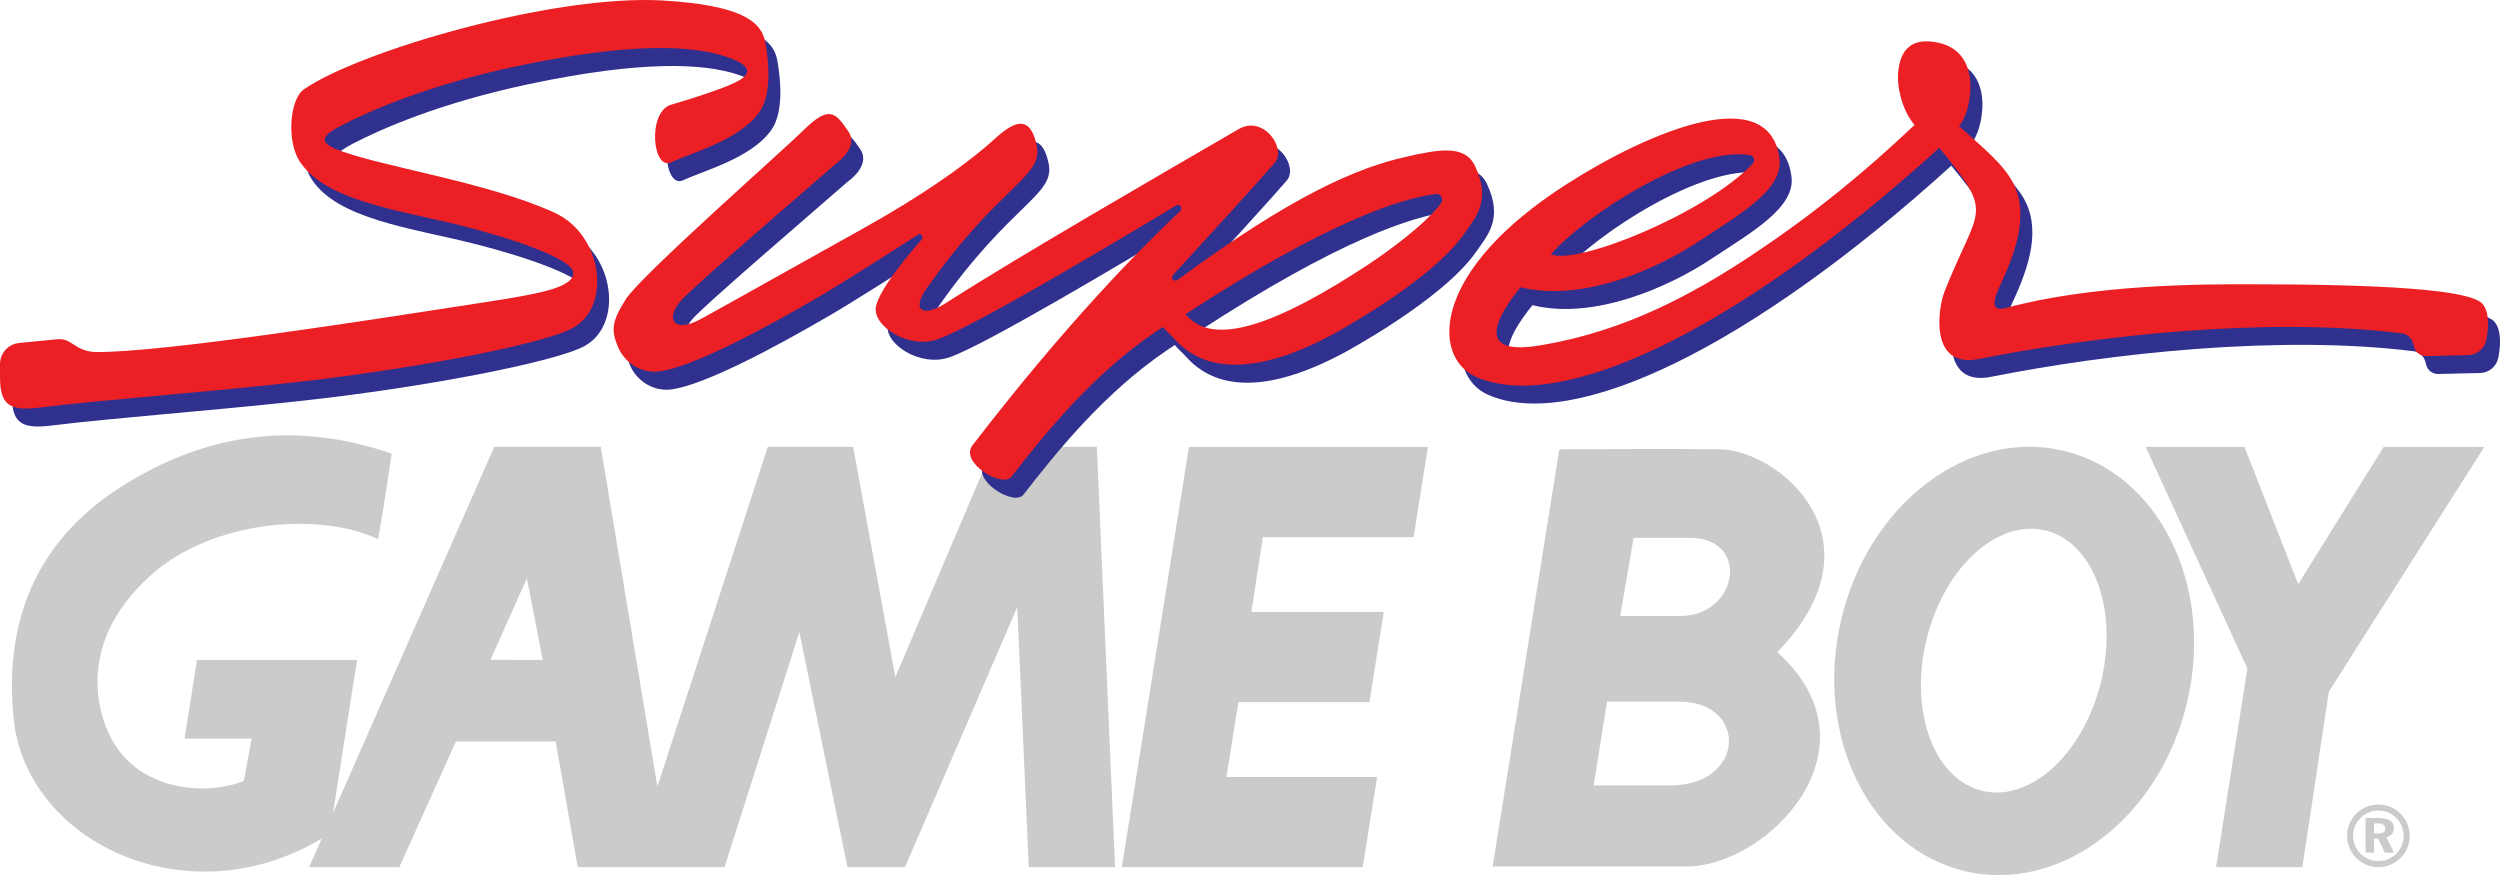 <?xml version="1.0" encoding="UTF-8" standalone="no"?>
<!-- Generator: Adobe Illustrator 26.3.1, SVG Export Plug-In . SVG Version: 6.00 Build 0)  -->

<svg
   version="1.1"
   id="Layer_1"
   x="0px"
   y="0px"
   viewBox="0 0 3839 1343.9"
   style="enable-background:new 0 0 3839 1343.9;"
   xml:space="preserve"
   sodipodi:docname="sgb-w.svg"
   inkscape:version="1.4 (86a8ad7, 2024-10-11)"
   xmlns:inkscape="http://www.inkscape.org/namespaces/inkscape"
   xmlns:sodipodi="http://sodipodi.sourceforge.net/DTD/sodipodi-0.dtd"
   xmlns="http://www.w3.org/2000/svg"
   xmlns:svg="http://www.w3.org/2000/svg"><defs
   id="defs12">
	
	
	

		
		
	</defs><sodipodi:namedview
   id="namedview12"
   pagecolor="#ffffff"
   bordercolor="#000000"
   borderopacity="0.25"
   inkscape:showpageshadow="2"
   inkscape:pageopacity="0.0"
   inkscape:pagecheckerboard="true"
   inkscape:deskcolor="#d1d1d1"
   inkscape:zoom="0.47824954"
   inkscape:cx="2124.414"
   inkscape:cy="806.06455"
   inkscape:window-width="3840"
   inkscape:window-height="2066"
   inkscape:window-x="-11"
   inkscape:window-y="-11"
   inkscape:window-maximized="1"
   inkscape:current-layer="Layer_1" />
<style
   type="text/css"
   id="style1">
	.st0{fill:#FFFFFF;}
	.st1{fill:none;stroke:#FFFFFF;stroke-width:9.376;stroke-miterlimit:10;}
	.st2{fill:#30308F;}
	.st3{fill:#EC2024;}
	.st4{fill:#CBCBCA;}
</style>
<g
   id="g16"
   style="display:inline;fill:#cbcbca;fill-opacity:1"
   inkscape:label="GameboyGrey">
			
			
			
			
			<path
   class="st4"
   d="M 191.8,743.8 C 65.5,821.9 4.7,941.2 20.9,1103.3 c 18.8,188 262.3,306.5 468.5,187.1 18.1,-10.5 11,-8.8 17.7,-14.8 l 41.2,-262.2 H 302.4 l -18.9,120.8 h 102.8 l -11.8,64.9 c -58.9,23.7 -159.1,14.8 -201.9,-61.9 -27,-48.5 -52.1,-156.8 61.9,-256.4 92.8,-81 253.4,-95.7 346.2,-53 0,0 11.8,-67.9 20.7,-131.2 -178.3,-61.8 -316.8,-10.3 -409.6,47.2"
   id="path12"
   style="fill:#cbcbca;fill-opacity:1"
   inkscape:label="G" /><path
   class="st4"
   d="M 833.4,1013.4 809.1,888 l -56,125.3 80.3,0.1 m 878.9,318.2 h -132.5 l -17.7,-399.3 -172.4,399.3 h -88.4 l -73.8,-361 -114.9,361 H 887.2 l -33.9,-193 H 700.1 l -86.9,193 H 474.7 L 759,686.2 h 163.6 l 86.9,521.6 169.5,-521.6 h 131.1 l 64.8,353.6 150.3,-353.6 h 159.1 l 28,645.4"
   id="path13"
   style="fill:#cbcbca;fill-opacity:1"
   inkscape:label="AM" /><polyline
   class="st4"
   points="2092.5,1331.6 2114.7,1193.2 1883.3,1193.2 1901.7,1078.2 2102.9,1078.2 2124.9,939.7      1921.6,939.7 1939.3,824.8 2170.7,824.8 2192.7,686.3 1825.8,686.3 1722.7,1331.6 2092.5,1331.6    "
   id="polyline13"
   style="fill:#cbcbca;fill-opacity:1"
   inkscape:label="E" />
			<path
   class="st4"
   d="m 2394.5,690 -102.4,640.5 c 0,0 212,0 298.3,0 122.9,0 302.4,-181 138.9,-329.1 168.2,-174 1.5,-310 -87.7,-311.4 -71.7,-1.2 -248.6,0 -248.6,0 h 1.5 m 73.2,387.4 c 0,0 27.7,0 111.1,0 105.3,0 102.4,128.7 -14.6,128.7 -73.2,0 -117,0 -117,0 l 20.5,-128.7 m 40.9,-251.5 c 0,0 2.9,0 86.2,0 93.6,0 74.6,120 -14.7,120 -73.2,0 -92.1,0 -92.1,0 l 20.6,-120"
   id="path14"
   style="fill:#cbcbca;fill-opacity:1"
   inkscape:label="B" /><path
   class="st4"
   d="m 3027.6,1208.8 c 70.2,31.4 156,-30.1 191.7,-137.5 35.7,-107.4 8,-219.9 -62.2,-251.2 -70.2,-31.3 -156,30.2 -191.7,137.5 -35.8,107.3 -7.9,219.8 62.2,251.2 M 2826.9,953.4 C 2868,775 3020.5,657.9 3167.5,691.9 c 146.9,33.9 232.6,206.1 191.5,384.5 -41.2,178.5 -193.7,295.5 -340.6,261.6 -146.9,-34 -232.6,-206.1 -191.5,-384.6"
   id="path15"
   style="fill:#cbcbca;fill-opacity:1"
   inkscape:label="O" /><polyline
   class="st4"
   points="3815,686.3 3660.3,686.3 3529.1,897 3446.6,686.3 3294.9,686.3 3451.1,1026.6 3403,1331.6      3535.5,1331.6 3576.2,1062 3815,686.3    "
   id="polyline15"
   style="fill:#cbcbca;fill-opacity:1"
   inkscape:label="Y" /><path
   class="st4"
   d="m 3645.5,1279.9 h 6.3 c 7.4,0 10.9,-2.1 10.9,-7.5 0,-5.7 -3.8,-8 -11.5,-8 h -5.7 v 15.5 m 45.6,3.7 c 0,21.3 -17.4,38.7 -38.8,38.7 -21.4,0 -38.9,-17.4 -38.9,-38.7 0,-21.5 17.5,-38.9 38.9,-38.9 21.4,-0.1 38.8,17.5 38.8,38.9 z m -38.9,-48.2 c -26.6,0 -48,21.5 -48,48.2 0,26.4 21.4,48 48,48 26.5,0 48.2,-21.5 48.2,-48 -0.1,-26.7 -21.6,-48.2 -48.2,-48.2 z m 1.3,20.9 c 15,0 22.7,5.2 22.7,15.3 0,7 -4.4,12.2 -11.8,14.1 l 12,23.7 h -14.3 l -10.2,-21.7 h -6.3 v 21.7 h -13 v -53.3 h 20.9 z"
   id="path16"
   style="fill:#cbcbca;fill-opacity:1"
   inkscape:label="R" />
		</g><g
   id="g5"
   style="display:none;fill:#30308f;fill-opacity:1"
   inkscape:label="GameboyPurple">
			
			
			
			
			<path
   class="st4"
   d="M 191.8,743.8 C 65.5,821.9 4.7,941.2 20.9,1103.3 c 18.8,188 262.3,306.5 468.5,187.1 18.1,-10.5 11,-8.8 17.7,-14.8 l 41.2,-262.2 H 302.4 l -18.9,120.8 h 102.8 l -11.8,64.9 c -58.9,23.7 -159.1,14.8 -201.9,-61.9 -27,-48.5 -52.1,-156.8 61.9,-256.4 92.8,-81 253.4,-95.7 346.2,-53 0,0 11.8,-67.9 20.7,-131.2 -178.3,-61.8 -316.8,-10.3 -409.6,47.2"
   id="path4"
   style="fill:#30308f;fill-opacity:1"
   inkscape:label="G" /><path
   class="st4"
   d="M 833.4,1013.4 809.1,888 l -56,125.3 80.3,0.1 m 878.9,318.2 h -132.5 l -17.7,-399.3 -172.4,399.3 h -88.4 l -73.8,-361 -114.9,361 H 887.2 l -33.9,-193 H 700.1 l -86.9,193 H 474.7 L 759,686.2 h 163.6 l 86.9,521.6 169.5,-521.6 h 131.1 l 64.8,353.6 150.3,-353.6 h 159.1 l 28,645.4"
   id="path2"
   style="fill:#30308f;fill-opacity:1"
   inkscape:label="AM" /><polyline
   class="st4"
   points="2092.5,1331.6 2114.7,1193.2 1883.3,1193.2 1901.7,1078.2 2102.9,1078.2 2124.9,939.7      1921.6,939.7 1939.3,824.8 2170.7,824.8 2192.7,686.3 1825.8,686.3 1722.7,1331.6 2092.5,1331.6    "
   id="polyline2"
   style="fill:#30308f;fill-opacity:1"
   inkscape:label="E" />
			<path
   class="st4"
   d="m 2394.5,690 -102.4,640.5 c 0,0 212,0 298.3,0 122.9,0 302.4,-181 138.9,-329.1 168.2,-174 1.5,-310 -87.7,-311.4 -71.7,-1.2 -248.6,0 -248.6,0 h 1.5 m 73.2,387.4 c 0,0 27.7,0 111.1,0 105.3,0 102.4,128.7 -14.6,128.7 -73.2,0 -117,0 -117,0 l 20.5,-128.7 m 40.9,-251.5 c 0,0 2.9,0 86.2,0 93.6,0 74.6,120 -14.7,120 -73.2,0 -92.1,0 -92.1,0 l 20.6,-120"
   id="path5"
   style="fill:#30308f;fill-opacity:1"
   inkscape:label="B" /><path
   class="st4"
   d="m 3027.6,1208.8 c 70.2,31.4 156,-30.1 191.7,-137.5 35.7,-107.4 8,-219.9 -62.2,-251.2 -70.2,-31.3 -156,30.2 -191.7,137.5 -35.8,107.3 -7.9,219.8 62.2,251.2 M 2826.9,953.4 C 2868,775 3020.5,657.9 3167.5,691.9 c 146.9,33.9 232.6,206.1 191.5,384.5 -41.2,178.5 -193.7,295.5 -340.6,261.6 -146.9,-34 -232.6,-206.1 -191.5,-384.6"
   id="path3"
   style="fill:#30308f;fill-opacity:1"
   inkscape:label="O" /><polyline
   class="st4"
   points="3815,686.3 3660.3,686.3 3529.1,897 3446.6,686.3 3294.9,686.3 3451.1,1026.6 3403,1331.6      3535.5,1331.6 3576.2,1062 3815,686.3    "
   id="polyline3"
   style="fill:#30308f;fill-opacity:1"
   inkscape:label="Y" /><path
   class="st4"
   d="m 3645.5,1279.9 h 6.3 c 7.4,0 10.9,-2.1 10.9,-7.5 0,-5.7 -3.8,-8 -11.5,-8 h -5.7 v 15.5 m 45.6,3.7 c 0,21.3 -17.4,38.7 -38.8,38.7 -21.4,0 -38.9,-17.4 -38.9,-38.7 0,-21.5 17.5,-38.9 38.9,-38.9 21.4,-0.1 38.8,17.5 38.8,38.9 z m -38.9,-48.2 c -26.6,0 -48,21.5 -48,48.2 0,26.4 21.4,48 48,48 26.5,0 48.2,-21.5 48.2,-48 -0.1,-26.7 -21.6,-48.2 -48.2,-48.2 z m 1.3,20.9 c 15,0 22.7,5.2 22.7,15.3 0,7 -4.4,12.2 -11.8,14.1 l 12,23.7 h -14.3 l -10.2,-21.7 h -6.3 v 21.7 h -13 v -53.3 h 20.9 z"
   id="path1"
   style="fill:#30308f;fill-opacity:1"
   inkscape:label="R" />
		</g><g
   id="g19"
   style="display:none;fill:#cbcbca;fill-opacity:1"
   inkscape:label="SuperShadowGrey">
		<path
   class="st2"
   d="m 1193.5,92.1 c -6.4,-34.6 -43.7,-57 -156.7,-63.8 -168.9,-10.1 -468.9,78.4 -552,136.6 -21.4,15 -26.6,78.9 -6.4,110.1 39.7,61.4 152.6,75 246.5,98.5 93.9,23.5 173.2,53.8 173.9,72.6 0.9,23.6 -55.3,33 -138.3,45.9 C 576.1,520.5 270,568.6 166,568.1 155.1,568 144.4,564.8 135.2,558.9 l -8.9,-5.7 c -5.9,-3.8 -12.8,-5.5 -19.8,-4.8 l -58.9,5.8 c -16.7,1.7 -29.4,15.7 -29.4,32.4 v 19.9 c 0,40.8 12.6,52.7 58.6,47.2 102.5,-12.5 237,-22 382.8,-37.8 186.3,-20.1 393,-59.6 438.3,-84.7 C 958.2,497.8 943.1,388.4 870.7,354.7 768.2,307 596.3,282.5 533.3,256.2 506,244.8 515.4,234.3 542,220.5 586.9,197.3 676.4,157.9 813,129 c 173.6,-36.7 267.9,-31.8 320.1,-14.4 18.8,6.3 52.6,20.1 16.2,38.6 -21.9,11.1 -67.4,25.5 -100.6,35.2 -36.6,10.7 -29,102.5 0.7,88.3 29.8,-14.3 104.2,-33.5 135,-77 19.1,-26.8 14.8,-76.6 9.1,-107.6 z"
   id="path17"
   style="fill:#cbcbca;fill-opacity:1"
   inkscape:label="S" />
		
		<path
   class="st2"
   d="m 2283.4,282.5 c -15.8,-33.3 -55.7,-25.5 -104.9,-14.5 -75.8,16.9 -174.6,58.8 -352.1,189.5 -5,3.7 -11.2,-3 -6.9,-7.6 58.4,-63.5 136.3,-149.1 156.5,-172.7 18.4,-21.4 -17.3,-73.7 -55.7,-51.4 -126.7,73.6 -338.4,195.8 -449.1,266.8 -37.2,23.9 -52.5,10.2 -31,-20.6 111.3,-159.2 179.9,-172 170.2,-220.3 -13.4,-67 -55,-18.3 -79.1,1.8 -36.9,30.9 -95.6,73.7 -188.8,125.5 -86.7,48.2 -203.4,114 -247.5,138.1 -42.1,23.1 -54.9,0.6 -32.4,-26.4 17.2,-20.7 182.2,-162 239.5,-212 0,0 35.8,-24.5 19,-49.4 -19.5,-28.8 -29.5,-40.6 -67.9,-2.8 -33.6,33.3 -250.8,224.5 -273.8,260.5 -22.3,35.1 -22.3,47.9 -12.7,72.2 10,25.2 36.6,43.4 66.5,38.5 51.3,-8.4 153.1,-62 240.9,-113.3 41.6,-24.3 113,-70 153.6,-96.2 4.6,-3 9.7,3 6.1,7.1 -25.6,29.1 -63,75 -70.1,101.6 -7.9,29.9 48.5,67.6 94.3,51.8 54,-18.6 268.2,-146.3 366.2,-205.4 5.5,-3.3 11.2,4.1 6.5,8.5 -62.4,58.4 -177.2,175.1 -319.1,359.8 -20.2,26.2 45.9,66.1 59.8,48.2 50.6,-65 124.3,-157.2 222.1,-223 4.7,-3.2 5.9,-3.9 10.6,-7 5.7,7.2 13.2,13.3 16.6,17.2 43.7,50.1 120.5,60 242.1,-4.7 0,0 152.8,-81.7 204.2,-156 16.9,-24.4 41.8,-50.2 16.4,-103.8 z m -163.9,151.3 c -136.5,90 -238.6,129.1 -280.5,76.2 218.6,-142.6 330.5,-177.5 384,-184.5 7.7,-1 13,7.7 8.4,14 -23.8,32.4 -84.1,75.9 -111.9,94.3 z"
   id="path18"
   style="fill:#cbcbca;fill-opacity:1"
   inkscape:label="up" /><path
   class="st2"
   d="m 3471.2,464 c -70.6,0 -237.1,-0.2 -372.9,36.5 -13.4,3.6 -25.1,0.9 -10.1,-31.2 22.5,-48.1 46.7,-108.1 22.9,-158.1 -15,-31.5 -49.2,-57.9 -84.6,-90.3 16.7,-14.9 40.8,-111.6 -31,-127.7 -33.3,-7.5 -56.9,2.9 -61.8,40.7 -1.9,14.8 -0.1,29.8 3.9,44.2 4.2,15.1 10.6,29 20.7,41.3 -75.4,71.5 -154.9,137.1 -251.5,201 -90.5,59.9 -192.6,114.7 -317.6,136.5 -34.9,6.1 -121.8,18.8 -36,-88.3 94.8,23.4 209.8,-27.9 275,-71.2 61.2,-40.6 128.9,-78.4 122.8,-126.1 -15.1,-118.9 -197.2,-43.6 -325.8,38.3 -209.9,133.8 -208.3,266.1 -140.6,296.4 130.4,58.3 403.4,-71.9 711.8,-351.5 86.3,105.3 60.6,87.7 7.9,221 -9.5,24 -24.5,118.6 53,103.2 183.8,-36.6 444.4,-64.8 648.8,-39.4 8.8,1.1 15.9,7.5 18.2,16 l 1.4,5.2 c 2.2,8.3 9.7,14 18.3,13.8 l 64.5,-1.5 c 13.8,-0.3 25.5,-10.3 28,-23.9 3.4,-17.9 5,-41.7 -5.9,-54.7 C 3811.9,472 3674,464 3471.2,464 Z M 2705.7,265.7 c 6.1,1 8.7,8.5 4.4,13 -72,75.8 -268.9,156.4 -310.3,139.4 51.3,-58.7 216,-167 305.9,-152.4 z m 279,-77.3 0.2,0.2 c 0,0 0,0 0,0 -0.1,-0.1 -0.2,-0.2 -0.2,-0.2 z"
   id="path19"
   style="fill:#cbcbca;fill-opacity:1"
   inkscape:label="er" />
	</g><g
   id="g8"
   style="display:inline;fill:#30308f;fill-opacity:1"
   inkscape:label="SuperShadowPurple">
		<path
   class="st2"
   d="m 1193.5,92.1 c -6.4,-34.6 -43.7,-57 -156.7,-63.8 -168.9,-10.1 -468.9,78.4 -552,136.6 -21.4,15 -26.6,78.9 -6.4,110.1 39.7,61.4 152.6,75 246.5,98.5 93.9,23.5 173.2,53.8 173.9,72.6 0.9,23.6 -55.3,33 -138.3,45.9 C 576.1,520.5 270,568.6 166,568.1 155.1,568 144.4,564.8 135.2,558.9 l -8.9,-5.7 c -5.9,-3.8 -12.8,-5.5 -19.8,-4.8 l -58.9,5.8 c -16.7,1.7 -29.4,15.7 -29.4,32.4 v 19.9 c 0,40.8 12.6,52.7 58.6,47.2 102.5,-12.5 237,-22 382.8,-37.8 186.3,-20.1 393,-59.6 438.3,-84.7 C 958.2,497.8 943.1,388.4 870.7,354.7 768.2,307 596.3,282.5 533.3,256.2 506,244.8 515.4,234.3 542,220.5 586.9,197.3 676.4,157.9 813,129 c 173.6,-36.7 267.9,-31.8 320.1,-14.4 18.8,6.3 52.6,20.1 16.2,38.6 -21.9,11.1 -67.4,25.5 -100.6,35.2 -36.6,10.7 -29,102.5 0.7,88.3 29.8,-14.3 104.2,-33.5 135,-77 19.1,-26.8 14.8,-76.6 9.1,-107.6 z"
   id="path6"
   style="fill:#30308f;fill-opacity:1"
   inkscape:label="S" />
		
		<path
   class="st2"
   d="m 2283.4,282.5 c -15.8,-33.3 -55.7,-25.5 -104.9,-14.5 -75.8,16.9 -174.6,58.8 -352.1,189.5 -5,3.7 -11.2,-3 -6.9,-7.6 58.4,-63.5 136.3,-149.1 156.5,-172.7 18.4,-21.4 -17.3,-73.7 -55.7,-51.4 -126.7,73.6 -338.4,195.8 -449.1,266.8 -37.2,23.9 -52.5,10.2 -31,-20.6 111.3,-159.2 179.9,-172 170.2,-220.3 -13.4,-67 -55,-18.3 -79.1,1.8 -36.9,30.9 -95.6,73.7 -188.8,125.5 -86.7,48.2 -203.4,114 -247.5,138.1 -42.1,23.1 -54.9,0.6 -32.4,-26.4 17.2,-20.7 182.2,-162 239.5,-212 0,0 35.8,-24.5 19,-49.4 -19.5,-28.8 -29.5,-40.6 -67.9,-2.8 -33.6,33.3 -250.8,224.5 -273.8,260.5 -22.3,35.1 -22.3,47.9 -12.7,72.2 10,25.2 36.6,43.4 66.5,38.5 51.3,-8.4 153.1,-62 240.9,-113.3 41.6,-24.3 113,-70 153.6,-96.2 4.6,-3 9.7,3 6.1,7.1 -25.6,29.1 -63,75 -70.1,101.6 -7.9,29.9 48.5,67.6 94.3,51.8 54,-18.6 268.2,-146.3 366.2,-205.4 5.5,-3.3 11.2,4.1 6.5,8.5 -62.4,58.4 -177.2,175.1 -319.1,359.8 -20.2,26.2 45.9,66.1 59.8,48.2 50.6,-65 124.3,-157.2 222.1,-223 4.7,-3.2 5.9,-3.9 10.6,-7 5.7,7.2 13.2,13.3 16.6,17.2 43.7,50.1 120.5,60 242.1,-4.7 0,0 152.8,-81.7 204.2,-156 16.9,-24.4 41.8,-50.2 16.4,-103.8 z m -163.9,151.3 c -136.5,90 -238.6,129.1 -280.5,76.2 218.6,-142.6 330.5,-177.5 384,-184.5 7.7,-1 13,7.7 8.4,14 -23.8,32.4 -84.1,75.9 -111.9,94.3 z"
   id="path8"
   style="fill:#30308f;fill-opacity:1"
   inkscape:label="up" /><path
   class="st2"
   d="m 3471.2,464 c -70.6,0 -237.1,-0.2 -372.9,36.5 -13.4,3.6 -25.1,0.9 -10.1,-31.2 22.5,-48.1 46.7,-108.1 22.9,-158.1 -15,-31.5 -49.2,-57.9 -84.6,-90.3 16.7,-14.9 40.8,-111.6 -31,-127.7 -33.3,-7.5 -56.9,2.9 -61.8,40.7 -1.9,14.8 -0.1,29.8 3.9,44.2 4.2,15.1 10.6,29 20.7,41.3 -75.4,71.5 -154.9,137.1 -251.5,201 -90.5,59.9 -192.6,114.7 -317.6,136.5 -34.9,6.1 -121.8,18.8 -36,-88.3 94.8,23.4 209.8,-27.9 275,-71.2 61.2,-40.6 128.9,-78.4 122.8,-126.1 -15.1,-118.9 -197.2,-43.6 -325.8,38.3 -209.9,133.8 -208.3,266.1 -140.6,296.4 130.4,58.3 403.4,-71.9 711.8,-351.5 86.3,105.3 60.6,87.7 7.9,221 -9.5,24 -24.5,118.6 53,103.2 183.8,-36.6 444.4,-64.8 648.8,-39.4 8.8,1.1 15.9,7.5 18.2,16 l 1.4,5.2 c 2.2,8.3 9.7,14 18.3,13.8 l 64.5,-1.5 c 13.8,-0.3 25.5,-10.3 28,-23.9 3.4,-17.9 5,-41.7 -5.9,-54.7 C 3811.9,472 3674,464 3471.2,464 Z M 2705.7,265.7 c 6.1,1 8.7,8.5 4.4,13 -72,75.8 -268.9,156.4 -310.3,139.4 51.3,-58.7 216,-167 305.9,-152.4 z m 279,-77.3 0.2,0.2 c 0,0 0,0 0,0 -0.1,-0.1 -0.2,-0.2 -0.2,-0.2 z"
   id="path7"
   style="fill:#30308f;fill-opacity:1"
   inkscape:label="er" />
	</g><g
   id="g11"
   style="display:inline;fill:#ec2024;fill-opacity:1"
   inkscape:label="Super">
		<path
   class="st3"
   d="M 1175.1,64.6 C 1168.7,30 1131.4,7.6 1018.4,0.8 849.5,-9.3 549.5,79.2 466.4,137.4 c -21.4,15 -26.6,78.9 -6.4,110.1 39.7,61.4 152.6,75 246.5,98.5 93.9,23.5 173.2,53.8 173.9,72.6 0.9,23.6 -55.3,33 -138.3,45.9 -184.4,28.5 -490.5,76.6 -594.5,76.1 -10.9,-0.1 -21.6,-3.3 -30.8,-9.2 l -8.9,-5.7 c -5.9,-3.8 -12.8,-5.5 -19.8,-4.8 l -58.9,5.8 C 12.7,528.3 0,542.3 0,559 v 19.9 c 0,40.8 12.6,52.7 58.6,47.2 102.5,-12.5 237,-22 382.8,-37.8 186.3,-20.1 393,-59.6 438.3,-84.7 C 940,470.2 924.9,360.8 852.5,327.1 750,279.4 578.1,254.9 515.1,228.6 c -27.3,-11.4 -17.9,-21.9 8.7,-35.7 44.9,-23.2 134.4,-62.6 271,-91.5 173.6,-36.7 267.9,-31.8 320.1,-14.4 18.8,6.3 52.6,20.1 16.2,38.6 -21.9,11.1 -67.4,25.5 -100.6,35.2 -36.6,10.7 -29,102.5 0.7,88.3 29.8,-14.3 104.2,-33.5 135,-77 18.9,-26.8 14.7,-76.6 8.9,-107.5 z"
   id="path9"
   style="fill:#ec2024;fill-opacity:1"
   inkscape:label="S" />
		
		<path
   class="st3"
   d="m 2265.1,255 c -15.8,-33.3 -55.7,-25.5 -104.9,-14.5 -75.8,16.9 -174.6,58.8 -352.1,189.5 -5,3.7 -11.2,-3 -6.9,-7.6 58.4,-63.5 136.3,-149.1 156.5,-172.7 18.4,-21.4 -17.3,-73.7 -55.7,-51.4 -126.7,73.6 -338.4,195.8 -449.1,266.8 -37.2,23.9 -52.5,10.2 -31,-20.6 111.3,-159.2 179.9,-172 170.2,-220.3 -13.4,-67 -55,-18.3 -79.1,1.8 -36.9,30.9 -95.6,73.7 -188.8,125.5 -86.7,48.2 -203.4,114 -247.5,138.1 -42.1,23.1 -54.9,0.6 -32.4,-26.4 17.2,-20.7 182.2,-162 239.5,-212 0,0 35.8,-24.5 19,-49.4 -19.5,-28.8 -29.5,-40.6 -67.9,-2.8 -33.6,33.1 -250.8,224.3 -273.8,260.3 -22.3,35.1 -22.3,47.9 -12.7,72.2 10,25.2 36.6,43.4 66.5,38.5 51.3,-8.4 153.1,-62 240.9,-113.3 41.6,-24.3 113,-70 153.6,-96.2 4.6,-3 9.7,3 6.1,7.1 -25.6,29.1 -63,75 -70.1,101.6 -7.9,29.9 48.5,67.6 94.3,51.8 54,-18.6 268.2,-146.3 366.2,-205.4 5.5,-3.3 11.2,4.1 6.5,8.5 -62.4,58.4 -177.2,175.1 -319.1,359.8 -20.2,26.2 45.9,66.1 59.8,48.2 50.6,-65 124.3,-157.2 222.1,-223 4.7,-3.2 5.9,-3.9 10.6,-7 5.7,7.2 13.2,13.3 16.6,17.2 43.7,50.1 120.5,60 242.1,-4.7 0,0 152.8,-81.7 204.2,-156 16.8,-24.3 41.8,-50 16.4,-103.6 z m -164,151.2 c -136.5,90 -238.6,129.1 -280.5,76.2 218.6,-142.6 330.5,-177.5 384,-184.5 7.7,-1 13,7.7 8.4,14 -23.8,32.5 -84.1,76 -111.9,94.3 z"
   id="path11"
   style="fill:#ec2024;fill-opacity:1"
   inkscape:label="up" /><path
   class="st3"
   d="m 3452.8,436.5 c -70.6,0 -237.1,-0.2 -372.9,36.5 -13.4,3.6 -25.1,0.9 -10.1,-31.2 22.5,-48.1 46.7,-108.1 22.9,-158.1 -15,-31.5 -49.2,-57.9 -84.6,-90.3 16.7,-14.9 40.8,-111.6 -31,-127.7 -33.3,-7.5 -56.9,2.9 -61.8,40.7 -1.9,14.8 -0.1,29.8 3.9,44.2 4.2,15.1 10.6,29 20.7,41.3 -75.4,71.5 -154.9,137.1 -251.5,201 -90.5,59.9 -192.6,114.7 -317.6,136.5 -34.9,6.1 -121.8,18.8 -36,-88.3 94.8,23.4 209.8,-27.9 275,-71.2 61.2,-40.6 128.9,-78.4 122.8,-126.1 -15.1,-118.9 -197.2,-43.6 -325.8,38.3 -209.9,133.8 -208.3,266.1 -140.6,296.4 130.4,58.3 403.4,-71.9 711.8,-351.5 86.3,105.3 60.6,87.7 7.9,221 -9.5,24 -24.5,118.6 53,103.2 183.8,-36.6 444.4,-64.8 648.8,-39.4 8.8,1.1 15.9,7.5 18.2,16 l 1.4,5.2 c 2.2,8.3 9.7,14 18.3,13.8 l 64.5,-1.5 c 13.8,-0.3 25.5,-10.3 28,-23.9 3.4,-17.9 5,-41.7 -5.9,-54.7 -18.6,-22.2 -156.6,-30.2 -359.4,-30.2 z M 2687.3,238.2 c 6.1,1 8.7,8.5 4.4,13 -72,75.8 -268.9,156.4 -310.3,139.4 51.3,-58.7 216,-167 305.9,-152.4 z m 279,-77.4 0.2,0.2 c 0,0 0,0 0,0 -0.1,-0.1 -0.1,-0.1 -0.2,-0.2 z"
   id="path10"
   style="enable-background:new 0 0 3839 1343.9;display:inline;fill:#ec2024;fill-opacity:1"
   inkscape:label="er" />
	</g>
</svg>
